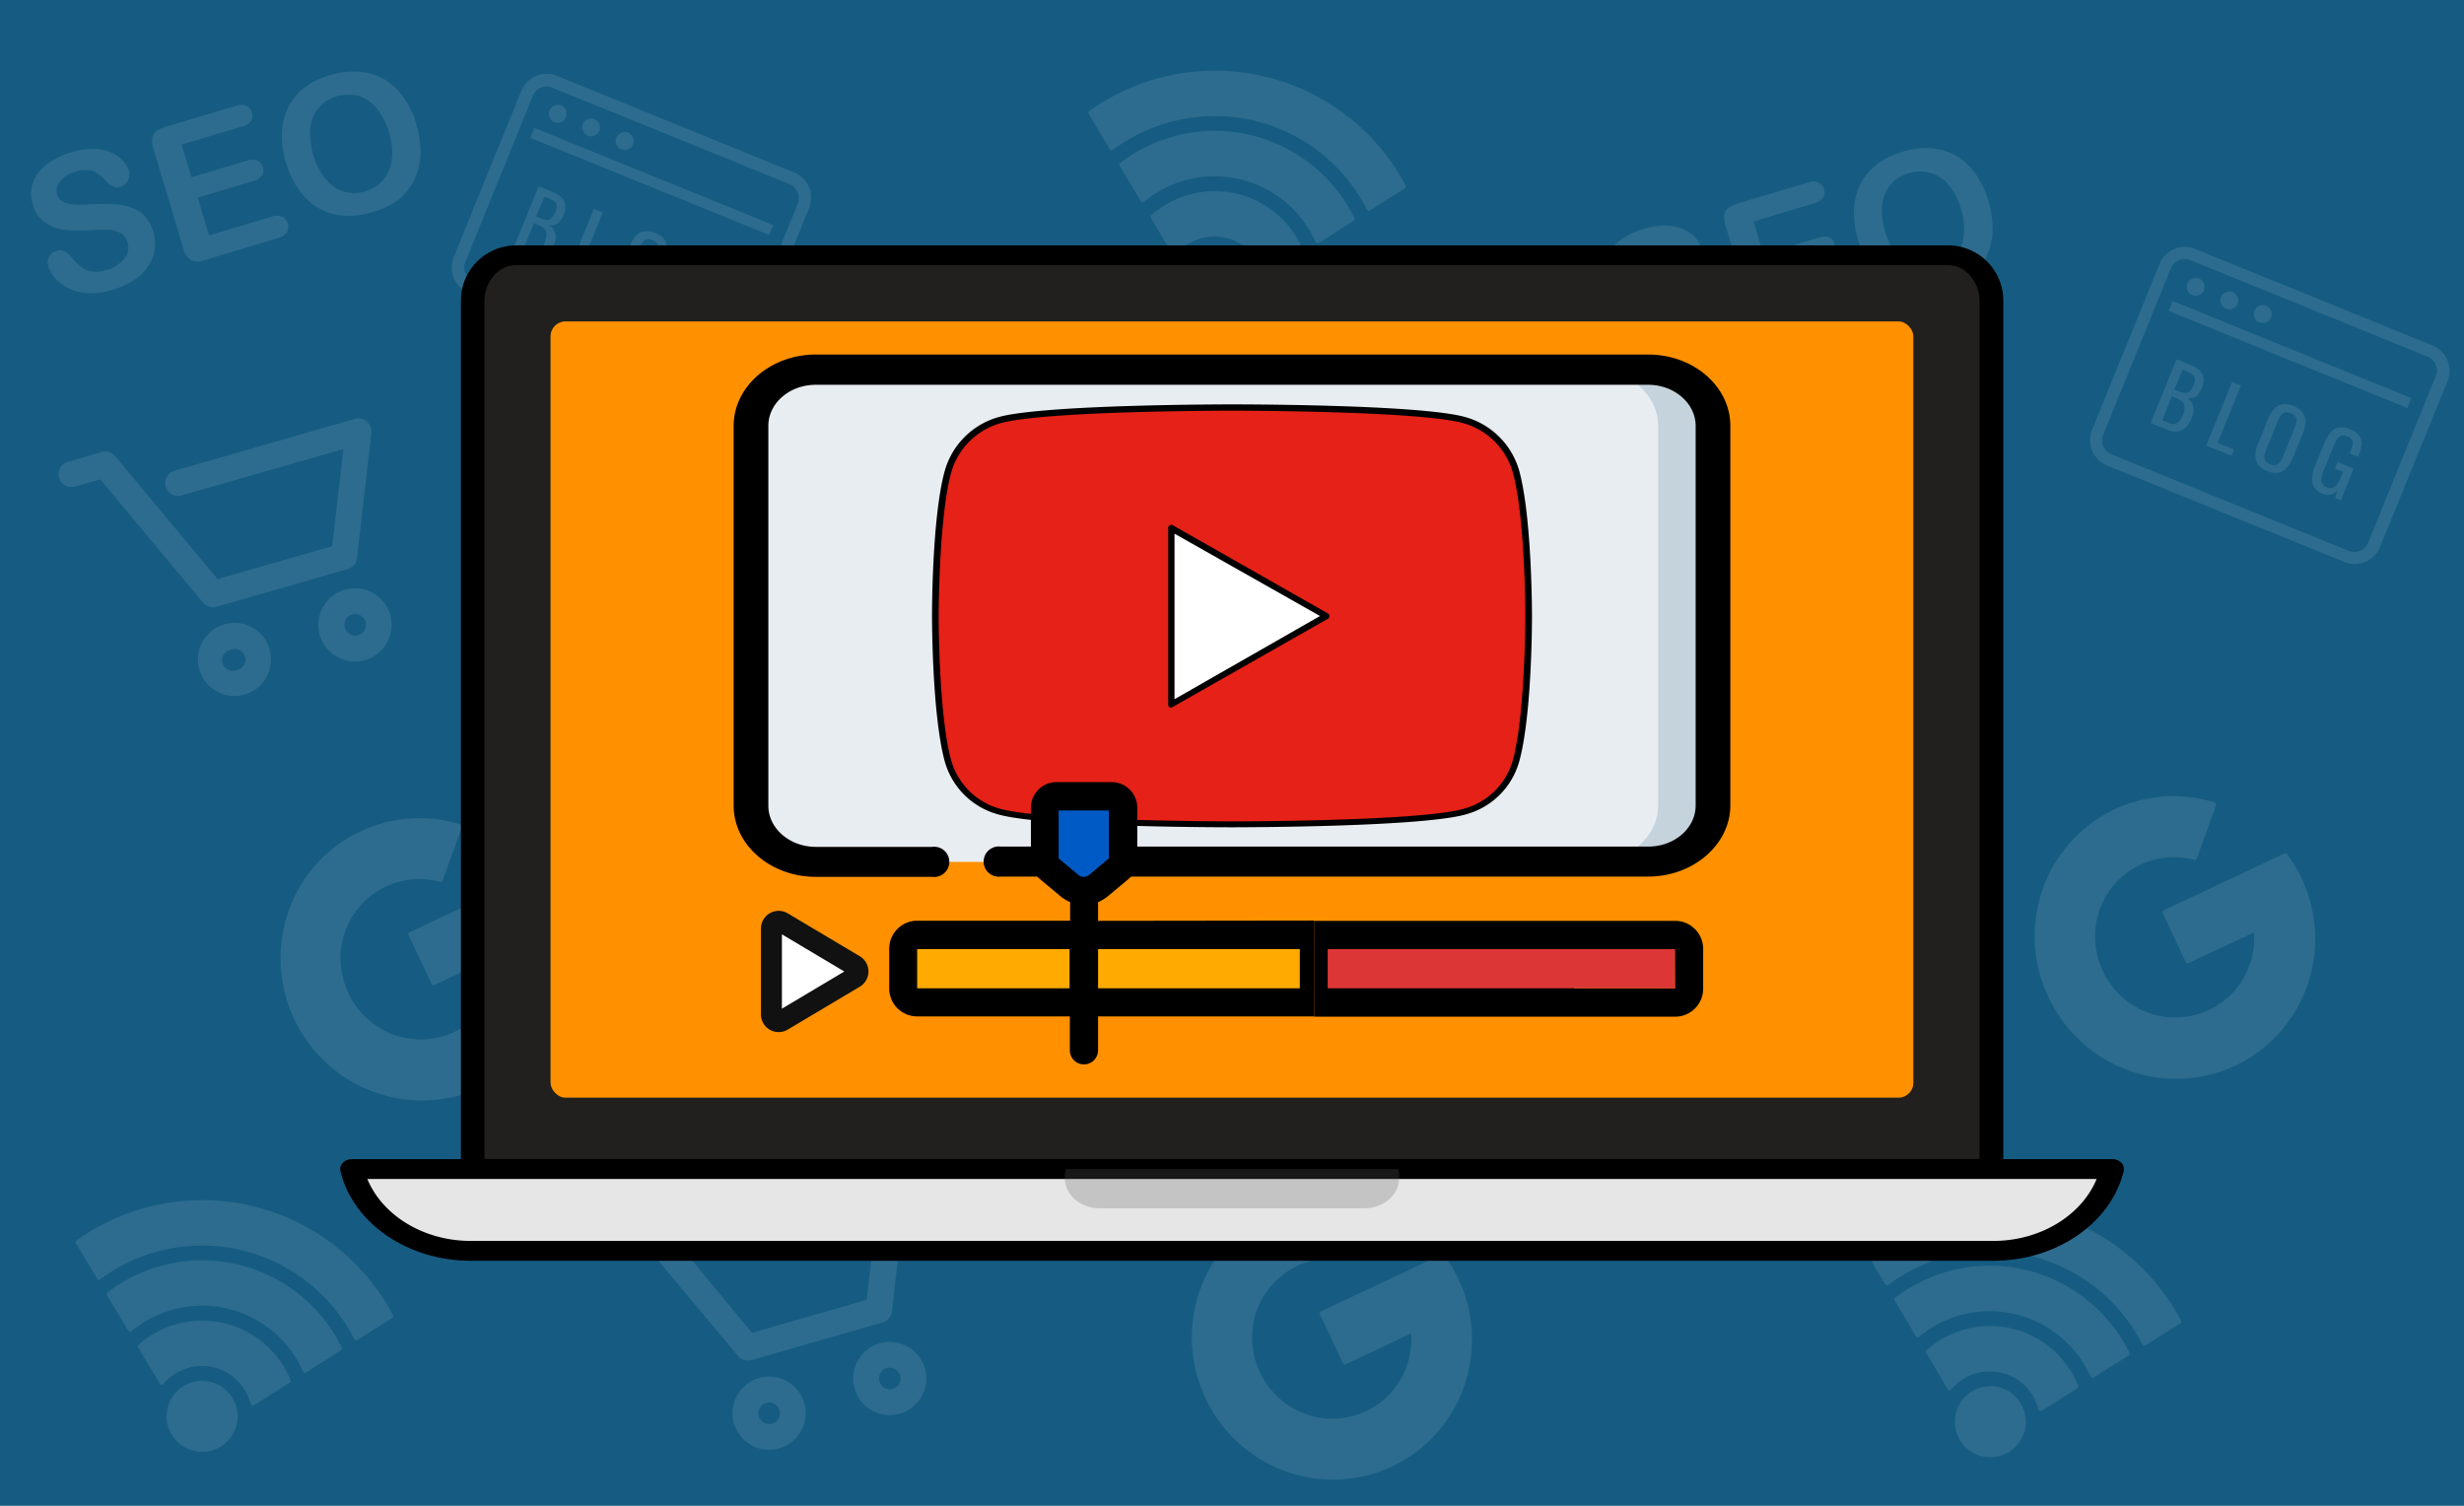 <svg xmlns="http://www.w3.org/2000/svg" viewBox="0 0 360 220"><defs><style>.cls-1{fill:#165c82;}.cls-2,.cls-4{opacity:0.1;}.cls-3,.cls-4{fill:#fff;}.cls-5{fill:#21201e;}.cls-6{fill:#ff9100;}.cls-7{fill:#e6e6e6;}.cls-8{fill:#656364;opacity:0.25;}.cls-9{fill:#e8edf2;}.cls-10{fill:#c5d3dd;}.cls-11{fill:#e62117;}.cls-12{fill:#111;}.cls-13{fill:#e02d4b;}.cls-14{fill:#ffaa01;}.cls-15{fill:#005ac6;}.cls-16{fill:#dd3636;}</style></defs><title>Edicion-Videos</title><g id="Íconos"><rect class="cls-1" width="360" height="220"/><g class="cls-2"><path class="cls-3" d="M252.09,45.1a5.93,5.93,0,0,1,0,3.44,6.27,6.27,0,0,1-2,3,10.42,10.42,0,0,1-3.91,2,9.8,9.8,0,0,1-5.07.33,6.67,6.67,0,0,1-2.78-1.44,5,5,0,0,1-1.59-2.3,1.77,1.77,0,0,1,.13-1.37A1.75,1.75,0,0,1,238,47.9a1.57,1.57,0,0,1,1.17.08,3.26,3.26,0,0,1,1.09,1,8,8,0,0,0,1.26,1.31,3.36,3.36,0,0,0,1.52.67A5.62,5.62,0,0,0,247.85,49a2.53,2.53,0,0,0,.48-2.36,2.21,2.21,0,0,0-1.06-1.39,3.93,3.93,0,0,0-1.8-.47c-.68,0-1.58,0-2.7.07a18.91,18.91,0,0,1-3.85-.1,5.85,5.85,0,0,1-2.77-1.12,4.78,4.78,0,0,1-1.67-2.57,5.08,5.08,0,0,1,0-3.11,5.84,5.84,0,0,1,2-2.67,10.59,10.59,0,0,1,3.7-1.83,10.16,10.16,0,0,1,3.23-.49,6.87,6.87,0,0,1,2.52.54,5,5,0,0,1,1.72,1.16,3.91,3.91,0,0,1,.87,1.46,2,2,0,0,1-.12,1.42,1.68,1.68,0,0,1-1.07.93,1.45,1.45,0,0,1-1.13,0,4.52,4.52,0,0,1-1.09-.88,5.21,5.21,0,0,0-1.79-1.33,3.82,3.82,0,0,0-2.57.09,4.3,4.3,0,0,0-2.26,1.41,2,2,0,0,0-.45,1.89,1.65,1.65,0,0,0,.62.91,2.86,2.86,0,0,0,1.09.47,6.17,6.17,0,0,0,1.27.14c.41,0,1.09,0,2-.06a29.53,29.53,0,0,1,3.23,0,9.22,9.22,0,0,1,2.61.45,4.89,4.89,0,0,1,2,1.24A5.57,5.57,0,0,1,252.09,45.1Z"/><path class="cls-3" d="M265.08,29.7l-8.87,2.65,1.43,4.78,8.16-2.44a2,2,0,0,1,1.47,0,1.41,1.41,0,0,1,.76.93,1.45,1.45,0,0,1-.11,1.21,2,2,0,0,1-1.23.83l-8.16,2.44,1.65,5.52,9.17-2.74a2.09,2.09,0,0,1,1.53,0,1.51,1.51,0,0,1,.81,1,1.53,1.53,0,0,1-.13,1.26,2.08,2.08,0,0,1-1.27.85l-10.7,3.2a2.15,2.15,0,0,1-3.13-1.69l-4.37-14.61a3.26,3.26,0,0,1-.16-1.46,1.62,1.62,0,0,1,.55-1,3.51,3.51,0,0,1,1.3-.66l10.39-3.1a2.1,2.1,0,0,1,1.53,0,1.45,1.45,0,0,1,.78.95,1.46,1.46,0,0,1-.13,1.25A2,2,0,0,1,265.08,29.7Z"/><path class="cls-3" d="M277.93,22.19a10.78,10.78,0,0,1,5.55-.32,8.33,8.33,0,0,1,4.33,2.5,12.53,12.53,0,0,1,2.7,5,13.5,13.5,0,0,1,.61,4.28,9.29,9.29,0,0,1-.87,3.74,8.49,8.49,0,0,1-2.38,3,12.32,12.32,0,0,1-8.16,2.41,8.45,8.45,0,0,1-3.63-1.17,9.19,9.19,0,0,1-2.78-2.68A13.64,13.64,0,0,1,271.46,35a13.22,13.22,0,0,1-.58-4.31,9.07,9.07,0,0,1,.91-3.73,8.34,8.34,0,0,1,2.37-2.9A11.31,11.31,0,0,1,277.93,22.19Zm8.58,8.33a9.48,9.48,0,0,0-1.8-3.5A5.38,5.38,0,0,0,282,25.25a5.91,5.91,0,0,0-5.23,1.17,5,5,0,0,0-1.33,1.81,6.2,6.2,0,0,0-.49,2.51,11.13,11.13,0,0,0,1.78,5.95,6.32,6.32,0,0,0,1.84,1.87,5.19,5.19,0,0,0,2.14.8,5.68,5.68,0,0,0,2.3-.21,5.48,5.48,0,0,0,2.55-1.59,5.34,5.34,0,0,0,1.32-2.93A9.33,9.33,0,0,0,286.51,30.52Z"/></g><g class="cls-2"><path class="cls-3" d="M320.27,58.93a2.18,2.18,0,0,0-.73-.8,1.64,1.64,0,0,0,.88,0,1.53,1.53,0,0,0,.7-.48,3.11,3.11,0,0,0,.55-.94,3.46,3.46,0,0,0,.27-1.1,1.83,1.83,0,0,0-.16-.91,2.09,2.09,0,0,0-.6-.74,4.05,4.05,0,0,0-1-.58L318,52.51l-3.78,9.29,2.48,1a3,3,0,0,0,1.14.25,2.2,2.2,0,0,0,1-.23,2.42,2.42,0,0,0,.77-.67,4.4,4.4,0,0,0,.58-1,3.81,3.81,0,0,0,.3-1.21A2,2,0,0,0,320.27,58.93ZM318.91,54l.31.13a7.41,7.41,0,0,1,1,.51,1,1,0,0,1,.46.61,1.9,1.9,0,0,1-.18,1,3.21,3.21,0,0,1-.49.84,1,1,0,0,1-.64.32,2.1,2.1,0,0,1-.93-.19l-.76-.32Zm-.81,7.82a1.47,1.47,0,0,1-1.33-.07l-.87-.35,1.42-3.5.77.31a2,2,0,0,1,.83.57,1.25,1.25,0,0,1,.25.8,2.81,2.81,0,0,1-.24,1.05A2.47,2.47,0,0,1,318.1,61.82Z"/><polygon class="cls-3" points="327.41 56.33 326.12 55.81 322.34 65.1 326.01 66.59 326.39 65.66 324.01 64.7 327.41 56.33"/><path class="cls-3" d="M336.46,60.33a3,3,0,0,0-1.35-1,3.08,3.08,0,0,0-1.64-.26,2.09,2.09,0,0,0-1.21.68,4.89,4.89,0,0,0-.89,1.48l-1.43,3.52a5.11,5.11,0,0,0-.41,1.7,2.18,2.18,0,0,0,.37,1.38,3,3,0,0,0,1.36,1,2.85,2.85,0,0,0,1.64.23,2.23,2.23,0,0,0,1.22-.73,4.69,4.69,0,0,0,.89-1.48l1.44-3.53a4.71,4.71,0,0,0,.39-1.67A2.13,2.13,0,0,0,336.46,60.33Zm-2.87,6.29a4.56,4.56,0,0,1-.45.86,1.17,1.17,0,0,1-.6.45,1.32,1.32,0,0,1-.87-.1,1.34,1.34,0,0,1-.7-.54,1.14,1.14,0,0,1-.12-.74,4.83,4.83,0,0,1,.28-.94l1.65-4.07a3.73,3.73,0,0,1,.46-.85,1,1,0,0,1,.59-.43,1.42,1.42,0,0,1,.87.12,1.37,1.37,0,0,1,.7.52,1.07,1.07,0,0,1,.12.72,4,4,0,0,1-.27.92Z"/><path class="cls-3" d="M341.16,68.46l1.18.48-.26.64a5.59,5.59,0,0,1-.58,1.13,1.4,1.4,0,0,1-.67.56,1.21,1.21,0,0,1-.88-.08,1.33,1.33,0,0,1-.69-.53,1.21,1.21,0,0,1-.1-.82,5.45,5.45,0,0,1,.36-1.15l1.4-3.44a6.24,6.24,0,0,1,.48-1,1.28,1.28,0,0,1,.61-.59,1.22,1.22,0,0,1,.94.07,1.41,1.41,0,0,1,.69.51,1,1,0,0,1,.1.71,6,6,0,0,1-.32,1l-.12.29,1.21.49.14-.34a4.37,4.37,0,0,0,.38-1.62,1.83,1.83,0,0,0-.41-1.21,3,3,0,0,0-1.28-.86,2.78,2.78,0,0,0-1.68-.24,2.07,2.07,0,0,0-1.2.78,6.54,6.54,0,0,0-.92,1.66L338.27,68a6.09,6.09,0,0,0-.46,1.81,2.27,2.27,0,0,0,.32,1.39,2.57,2.57,0,0,0,1.24.94,1.77,1.77,0,0,0,1.22.11,2.15,2.15,0,0,0,.92-.62l-.31,1.12.81.33,1.87-4.6-2.35-1Z"/><path class="cls-3" d="M355.39,50.47l-34.68-14.1a4,4,0,0,0-5.19,2.19l-9.88,24.29A4,4,0,0,0,307.83,68l34.68,14.1A4,4,0,0,0,347.7,80l9.88-24.29A4,4,0,0,0,355.39,50.47ZM346,79.28a2.2,2.2,0,0,1-2.85,1.2l-34.67-14.1a2.18,2.18,0,0,1-1.2-2.85l9.88-24.3A2.19,2.19,0,0,1,320,38l34.68,14.1a2.19,2.19,0,0,1,1.2,2.85Z"/><path class="cls-3" d="M320.34,43.11A1.29,1.29,0,0,0,322,42.4a1.3,1.3,0,1,0-1.69.71Z"/><path class="cls-3" d="M325.22,45.1a1.3,1.3,0,1,0-.71-1.7A1.31,1.31,0,0,0,325.22,45.1Z"/><path class="cls-3" d="M330.11,47.09a1.3,1.3,0,1,0-.72-1.7A1.3,1.3,0,0,0,330.11,47.09Z"/><rect class="cls-3" x="333.79" y="32.96" width="1.56" height="37.65" transform="translate(160.57 342.21) rotate(-67.87)"/></g><path class="cls-4" d="M334.15,124.8a.31.31,0,0,0-.38-.1L316.13,133a.29.29,0,0,0-.14.4l3.37,7.17a.3.3,0,0,0,.4.14l9.56-4.49a11.8,11.8,0,0,1-1.62,6.84h0a11.46,11.46,0,0,1-5,4.52A11.59,11.59,0,0,1,309.36,145h0a12,12,0,0,1-3.16-6.69h0a11.53,11.53,0,0,1,14.39-12.68.31.31,0,0,0,.37-.19l2.8-7.8a.29.29,0,0,0,0-.24.31.31,0,0,0-.18-.16,20.27,20.27,0,0,0-23.18,8.6,20.65,20.65,0,0,0-3.12,10.73,20.4,20.4,0,0,0,2,9.07A20.74,20.74,0,0,0,305,153h0a20.72,20.72,0,0,0,10.27,4.44,20.26,20.26,0,0,0,21.36-12.25,20.74,20.74,0,0,0,1-13.08,20.23,20.23,0,0,0-1.36-3.8A20.82,20.82,0,0,0,334.15,124.8Z"/><g class="cls-2"><path class="cls-3" d="M292,202.67a5.19,5.19,0,0,0-5.8,2.64,5.47,5.47,0,0,0-.44,1.2,5.18,5.18,0,1,0,10.08,2.41,5,5,0,0,0,.13-1.49A5.21,5.21,0,0,0,292,202.67Z"/><path class="cls-3" d="M294,194.11a14,14,0,0,0-12.52,3.15.31.31,0,0,0-.06.38L284.6,203a.3.3,0,0,0,.19.14h0a.29.29,0,0,0,.26-.11,7.35,7.35,0,0,1,12.79,2.89.31.31,0,0,0,.18.21.32.32,0,0,0,.27,0l5.23-3.31a.29.29,0,0,0,.12-.37A14,14,0,0,0,294,194.11Z"/><path class="cls-3" d="M296,185.55a22.69,22.69,0,0,0-19.11,4.07.29.29,0,0,0-.07.39l3.11,5.22a.3.3,0,0,0,.19.14h0a.3.3,0,0,0,.24-.06,16.13,16.13,0,0,1,25.08,5.84.31.31,0,0,0,.43.13l5.14-3.25a.3.3,0,0,0,.1-.39A22.74,22.74,0,0,0,296,185.55Z"/><path class="cls-3" d="M318.64,192.91A31.55,31.55,0,0,0,272.4,182a.31.31,0,0,0-.08.4l3.1,5.2a.33.33,0,0,0,.19.14h0a.28.28,0,0,0,.24,0A24.91,24.91,0,0,1,313,196.42a.29.29,0,0,0,.18.16.36.36,0,0,0,.25,0l5.11-3.23A.31.31,0,0,0,318.64,192.91Z"/></g><g class="cls-2"><path class="cls-3" d="M22.4,33.87a5.93,5.93,0,0,1,0,3.44,6.25,6.25,0,0,1-2,3,10.55,10.55,0,0,1-3.91,2,9.69,9.69,0,0,1-5.07.33,6.56,6.56,0,0,1-2.78-1.44,5,5,0,0,1-1.59-2.29,1.8,1.8,0,0,1,1.25-2.27,1.58,1.58,0,0,1,1.17.09,3.26,3.26,0,0,1,1.09,1A8.38,8.38,0,0,0,11.86,39a3.35,3.35,0,0,0,1.52.66,4.53,4.53,0,0,0,2.18-.21,4.85,4.85,0,0,0,2.6-1.66,2.53,2.53,0,0,0,.48-2.36,2.23,2.23,0,0,0-1.06-1.4,3.93,3.93,0,0,0-1.8-.46,24.32,24.32,0,0,0-2.7.07,19.66,19.66,0,0,1-3.85-.1,6,6,0,0,1-2.77-1.12,4.82,4.82,0,0,1-1.67-2.57,5.08,5.08,0,0,1,0-3.11,5.81,5.81,0,0,1,2-2.68,10.94,10.94,0,0,1,3.7-1.83,9.85,9.85,0,0,1,3.23-.48,6.68,6.68,0,0,1,2.52.53,5.21,5.21,0,0,1,1.72,1.17,3.83,3.83,0,0,1,.87,1.46,1.93,1.93,0,0,1-.12,1.41,1.67,1.67,0,0,1-1.07.94,1.49,1.49,0,0,1-1.13,0,4.44,4.44,0,0,1-1.09-.87A5.24,5.24,0,0,0,13.61,25a3.89,3.89,0,0,0-2.57.1,4.29,4.29,0,0,0-2.26,1.4,2,2,0,0,0-.45,1.89,1.65,1.65,0,0,0,.62.91,2.71,2.71,0,0,0,1.09.47,6.17,6.17,0,0,0,1.27.14c.41,0,1.09,0,2-.06a32.27,32.27,0,0,1,3.23,0,9.22,9.22,0,0,1,2.61.45,4.89,4.89,0,0,1,1.95,1.24A5.48,5.48,0,0,1,22.4,33.87Z"/><path class="cls-3" d="M35.39,18.48l-8.87,2.65L28,25.9l8.16-2.44a2,2,0,0,1,1.47,0,1.4,1.4,0,0,1,.76.94,1.45,1.45,0,0,1-.11,1.21,2,2,0,0,1-1.23.82l-8.16,2.44,1.65,5.53,9.17-2.74a2.1,2.1,0,0,1,1.53,0,1.53,1.53,0,0,1,.81,1,1.56,1.56,0,0,1-.13,1.27,2.07,2.07,0,0,1-1.27.84L29.9,38a2.66,2.66,0,0,1-2,0,2.66,2.66,0,0,1-1.11-1.68L22.4,21.68a3.25,3.25,0,0,1-.16-1.46,1.62,1.62,0,0,1,.55-1,3.36,3.36,0,0,1,1.3-.65l10.39-3.11a2.1,2.1,0,0,1,1.53,0,1.49,1.49,0,0,1,.78,1,1.44,1.44,0,0,1-.13,1.24A2.1,2.1,0,0,1,35.39,18.48Z"/><path class="cls-3" d="M48.24,11a10.89,10.89,0,0,1,5.55-.33,8.34,8.34,0,0,1,4.33,2.51,12.42,12.42,0,0,1,2.7,5,13.54,13.54,0,0,1,.61,4.28,9.38,9.38,0,0,1-.87,3.75,8.45,8.45,0,0,1-2.38,3A11.36,11.36,0,0,1,54.32,31a11.1,11.1,0,0,1-4.3.49,8.46,8.46,0,0,1-3.63-1.18,9.15,9.15,0,0,1-2.78-2.67,13.7,13.7,0,0,1-1.84-3.89,13.16,13.16,0,0,1-.58-4.3,9.12,9.12,0,0,1,.91-3.74,8.43,8.43,0,0,1,2.37-2.9A11.11,11.11,0,0,1,48.24,11Zm8.58,8.32A9.43,9.43,0,0,0,55,15.8,5.34,5.34,0,0,0,52.35,14a6,6,0,0,0-5.23,1.17A5.1,5.1,0,0,0,45.79,17a6.24,6.24,0,0,0-.49,2.51,11.13,11.13,0,0,0,1.78,6,6.44,6.44,0,0,0,1.84,1.87,5.17,5.17,0,0,0,2.14.79,5.35,5.35,0,0,0,2.3-.21,5.55,5.55,0,0,0,2.55-1.58,5.4,5.4,0,0,0,1.32-2.94A9.34,9.34,0,0,0,56.82,19.29Z"/></g><g class="cls-2"><path class="cls-3" d="M80.92,33.65a2.11,2.11,0,0,0-.73-.8,1.64,1.64,0,0,0,.88,0,1.55,1.55,0,0,0,.7-.49,3.41,3.41,0,0,0,.55-.93,3.52,3.52,0,0,0,.27-1.1,1.83,1.83,0,0,0-.16-.91,2,2,0,0,0-.6-.74,4.06,4.06,0,0,0-1-.59l-2.14-.86-3.77,9.29,2.47,1a3,3,0,0,0,1.15.24,2.07,2.07,0,0,0,1-.23,2.49,2.49,0,0,0,.77-.66,4.61,4.61,0,0,0,.58-1,3.88,3.88,0,0,0,.3-1.21A2,2,0,0,0,80.92,33.65Zm-1.36-4.93.31.12a6.39,6.39,0,0,1,1,.52,1,1,0,0,1,.46.6,1.89,1.89,0,0,1-.18,1,3.12,3.12,0,0,1-.49.85,1,1,0,0,1-.64.32,2.14,2.14,0,0,1-.93-.2l-.77-.31Zm-.81,7.82a1.47,1.47,0,0,1-1.33-.07l-.87-.35L78,32.62l.77.31a2,2,0,0,1,.83.57,1.23,1.23,0,0,1,.25.8,2.8,2.8,0,0,1-.24,1A2.51,2.51,0,0,1,78.75,36.54Z"/><polygon class="cls-3" points="88.06 31.05 86.77 30.52 82.99 39.82 86.66 41.31 87.04 40.38 84.66 39.41 88.06 31.05"/><path class="cls-3" d="M97.1,35.05a2.84,2.84,0,0,0-1.34-1,3,3,0,0,0-1.64-.26,2.09,2.09,0,0,0-1.21.68A4.77,4.77,0,0,0,92,36l-1.44,3.52a5.58,5.58,0,0,0-.41,1.7,2.25,2.25,0,0,0,.38,1.38,3,3,0,0,0,1.35,1,2.82,2.82,0,0,0,1.65.24,2.23,2.23,0,0,0,1.22-.73,4.81,4.81,0,0,0,.89-1.48l1.44-3.53a4.76,4.76,0,0,0,.39-1.68A2.13,2.13,0,0,0,97.1,35.05Zm-2.86,6.28a4.14,4.14,0,0,1-.46.87,1.11,1.11,0,0,1-.59.45A1.7,1.7,0,0,1,91.62,42a1.14,1.14,0,0,1-.12-.74,4.07,4.07,0,0,1,.28-.94l1.65-4.07a3.81,3.81,0,0,1,.46-.86,1.05,1.05,0,0,1,.59-.42,1.76,1.76,0,0,1,1.57.64,1.05,1.05,0,0,1,.12.71,3.94,3.94,0,0,1-.27.93Z"/><path class="cls-3" d="M101.81,43.18l1.18.48-.26.64a5.87,5.87,0,0,1-.58,1.13,1.4,1.4,0,0,1-.67.56,1.26,1.26,0,0,1-.88-.08,1.39,1.39,0,0,1-.69-.53,1.22,1.22,0,0,1-.1-.82,5.79,5.79,0,0,1,.35-1.15l1.4-3.45a10.51,10.51,0,0,1,.48-1,1.32,1.32,0,0,1,.62-.58,1.22,1.22,0,0,1,.94.07,1.3,1.3,0,0,1,.69.51,1,1,0,0,1,.1.7,5.18,5.18,0,0,1-.33,1L104,41l1.21.5.14-.35a4.37,4.37,0,0,0,.38-1.61,1.83,1.83,0,0,0-.41-1.21,3.24,3.24,0,0,0-1.29-.87,2.9,2.9,0,0,0-1.67-.24,2.11,2.11,0,0,0-1.2.79,6.33,6.33,0,0,0-.92,1.65l-1.27,3.11a6.09,6.09,0,0,0-.46,1.81,2.28,2.28,0,0,0,.32,1.39,2.57,2.57,0,0,0,1.24.94,1.77,1.77,0,0,0,1.22.1,2,2,0,0,0,.91-.61l-.3,1.12.81.33,1.87-4.6-2.35-1Z"/><path class="cls-3" d="M116,25.19,81.36,11.08a4,4,0,0,0-5.19,2.19l-9.88,24.3a4,4,0,0,0,2.19,5.19l34.68,14.1a4,4,0,0,0,5.18-2.19l9.88-24.3A4,4,0,0,0,116,25.19ZM106.68,54a2.18,2.18,0,0,1-2.85,1.2L69.16,41.09A2.17,2.17,0,0,1,68,38.25L77.84,14a2.18,2.18,0,0,1,2.84-1.2l34.68,14.1a2.2,2.2,0,0,1,1.2,2.85Z"/><path class="cls-3" d="M81,17.83a1.3,1.3,0,1,0-.71-1.7A1.31,1.31,0,0,0,81,17.83Z"/><path class="cls-3" d="M85.87,19.82a1.3,1.3,0,1,0-.71-1.7A1.3,1.3,0,0,0,85.87,19.82Z"/><path class="cls-3" d="M90.76,21.81a1.31,1.31,0,1,0-.72-1.7A1.3,1.3,0,0,0,90.76,21.81Z"/><rect class="cls-3" x="94.44" y="7.68" width="1.56" height="37.65" transform="translate(34.8 104.73) rotate(-67.87)"/></g><g class="cls-2"><path class="cls-3" d="M53.58,61.58a1.88,1.88,0,0,0-1.73-.38L25.36,68.82a1.88,1.88,0,0,0,1,3.61L50.18,65.6,48.54,79.8,31.79,84.61,16.84,66.67a1.89,1.89,0,0,0-2-.61l-4.74,1.37a1.88,1.88,0,1,0,1,3.61l3.56-1,15,18a1.89,1.89,0,0,0,2,.6l19.14-5.5a1.89,1.89,0,0,0,1.35-1.6l2.1-18.24A1.88,1.88,0,0,0,53.58,61.58Z"/><path class="cls-3" d="M32.78,91.22a5.34,5.34,0,1,0,6.61,3.66A5.34,5.34,0,0,0,32.78,91.22Zm1.91,6.66a1.58,1.58,0,1,1-.87-3,1.57,1.57,0,0,1,2,1.08A1.59,1.59,0,0,1,34.69,97.88Z"/><path class="cls-3" d="M50.4,86.15A5.35,5.35,0,1,0,57,89.81,5.36,5.36,0,0,0,50.4,86.15Zm1.92,6.66a1.58,1.58,0,1,1,1.08-2A1.59,1.59,0,0,1,52.32,92.81Z"/></g><path class="cls-4" d="M77.86,128a.3.3,0,0,0-.37-.1l-17.64,8.3a.31.31,0,0,0-.15.41l3.37,7.16a.3.3,0,0,0,.41.14L73,139.42a11.8,11.8,0,0,1-1.62,6.84h0a11.35,11.35,0,0,1-5,4.52,11.59,11.59,0,0,1-13.36-2.57h0a11.92,11.92,0,0,1-3.16-6.69h0A11.52,11.52,0,0,1,64.3,128.84a.3.3,0,0,0,.36-.19l2.81-7.8a.33.33,0,0,0,0-.24.33.33,0,0,0-.19-.16,20.27,20.27,0,0,0-23.17,8.6,20.83,20.83,0,0,0,4.57,27.11h0a20.6,20.6,0,0,0,10.26,4.44,20.22,20.22,0,0,0,21.36-12.25,20.74,20.74,0,0,0-.37-16.88A20.21,20.21,0,0,0,77.86,128Z"/><g class="cls-2"><path class="cls-3" d="M30.73,201.89a5.18,5.18,0,0,0-5.8,2.64,5.12,5.12,0,0,0-.44,1.2,5.18,5.18,0,0,0,10.08,2.41,5,5,0,0,0,.13-1.49A5.2,5.2,0,0,0,30.73,201.89Z"/><path class="cls-3" d="M32.77,193.33a14,14,0,0,0-12.52,3.15.31.31,0,0,0-.06.38l3.19,5.34a.3.3,0,0,0,.19.14h0a.31.31,0,0,0,.26-.1,7.35,7.35,0,0,1,12.79,2.89.28.28,0,0,0,.18.2.32.32,0,0,0,.27,0L42.34,202a.28.28,0,0,0,.12-.36A14,14,0,0,0,32.77,193.33Z"/><path class="cls-3" d="M34.82,184.77a22.72,22.72,0,0,0-19.11,4.06.31.31,0,0,0-.07.4l3.11,5.21a.3.3,0,0,0,.19.14h0a.32.32,0,0,0,.25-.07,16.13,16.13,0,0,1,25.08,5.85.26.26,0,0,0,.19.16.29.29,0,0,0,.24,0l5.14-3.25a.3.3,0,0,0,.1-.39A22.74,22.74,0,0,0,34.82,184.77Z"/><path class="cls-3" d="M57.41,192.13a31.54,31.54,0,0,0-46.23-10.89.31.31,0,0,0-.08.4l3.1,5.2a.33.33,0,0,0,.19.14h0a.29.29,0,0,0,.24-.06,24.93,24.93,0,0,1,37.13,8.72.27.27,0,0,0,.18.15.33.33,0,0,0,.24,0l5.12-3.23A.3.3,0,0,0,57.41,192.13Z"/></g><g class="cls-2"><path class="cls-3" d="M131.7,171.69a1.92,1.92,0,0,0-1.74-.37l-26.48,7.61a1.88,1.88,0,0,0,1,3.62l23.78-6.83-1.63,14.19-16.76,4.82L95,176.78a1.89,1.89,0,0,0-2-.6l-4.74,1.36a1.88,1.88,0,0,0,1,3.62l3.56-1,15,17.94a1.89,1.89,0,0,0,2,.61l19.14-5.51a1.88,1.88,0,0,0,1.35-1.59l2.1-18.25A1.89,1.89,0,0,0,131.7,171.69Z"/><path class="cls-3" d="M110.89,201.34A5.34,5.34,0,1,0,117.5,205,5.34,5.34,0,0,0,110.89,201.34ZM112.8,208a1.58,1.58,0,1,1,1.08-2A1.57,1.57,0,0,1,112.8,208Z"/><path class="cls-3" d="M128.51,196.27a5.34,5.34,0,1,0,6.62,3.66A5.35,5.35,0,0,0,128.51,196.27Zm1.92,6.66a1.58,1.58,0,1,1,1.08-2A1.59,1.59,0,0,1,130.43,202.93Z"/></g><path class="cls-4" d="M211,183.4a.31.31,0,0,0-.38-.09L193,191.6a.31.31,0,0,0-.15.41l3.37,7.16a.3.3,0,0,0,.4.15l9.56-4.5a11.83,11.83,0,0,1-1.62,6.85h0a11.44,11.44,0,0,1-5,4.51,11.57,11.57,0,0,1-13.36-2.57h0a11.93,11.93,0,0,1-3.16-6.68h0a11.53,11.53,0,0,1,14.38-12.69.31.31,0,0,0,.37-.19l2.81-7.8a.29.29,0,0,0,0-.24.27.27,0,0,0-.18-.15,20.22,20.22,0,0,0-23.17,8.6,20.81,20.81,0,0,0,4.57,27.1h0A20.56,20.56,0,0,0,192.08,216a20.22,20.22,0,0,0,21.36-12.25,20.81,20.81,0,0,0,1-13.08A21,21,0,0,0,211,183.4Z"/><g class="cls-2"><path class="cls-3" d="M178.69,36.87a5.19,5.19,0,0,0-5.8,2.64,6.09,6.09,0,0,0-.45,1.2,5.19,5.19,0,1,0,10.09,2.41,5,5,0,0,0,.13-1.49A5.21,5.21,0,0,0,178.69,36.87Z"/><path class="cls-3" d="M180.73,28.31a14,14,0,0,0-12.52,3.15.29.29,0,0,0-.06.38l3.19,5.34a.3.3,0,0,0,.19.14h0a.33.33,0,0,0,.26-.11,7.35,7.35,0,0,1,12.78,2.89.37.37,0,0,0,.18.21.34.34,0,0,0,.28,0L190.3,37a.32.32,0,0,0,.12-.37A14,14,0,0,0,180.73,28.31Z"/><path class="cls-3" d="M182.77,19.75a22.68,22.68,0,0,0-19.1,4.07.3.3,0,0,0-.08.39l3.11,5.22a.33.33,0,0,0,.19.14h0a.32.32,0,0,0,.25-.07,16.13,16.13,0,0,1,25.07,5.85.3.3,0,0,0,.19.16.28.28,0,0,0,.25,0l5.13-3.25a.3.3,0,0,0,.11-.39A22.75,22.75,0,0,0,182.77,19.75Z"/><path class="cls-3" d="M205.37,27.11a31.54,31.54,0,0,0-46.23-10.89.3.3,0,0,0-.08.4l3.1,5.2a.3.3,0,0,0,.19.14h0a.29.29,0,0,0,.24-.05,24.9,24.9,0,0,1,37.12,8.71.29.29,0,0,0,.43.12l5.12-3.23A.3.3,0,0,0,205.37,27.11Z"/></g><path class="cls-5" d="M290.94,44V170.8H69.06V44a6.5,6.5,0,0,1,6.25-6.7H284.69A6.5,6.5,0,0,1,290.94,44Z"/><path d="M290.94,172.25H69.06a1.6,1.6,0,0,1-1.72-1.45V44a8.07,8.07,0,0,1,8-8.15H284.69a8.07,8.07,0,0,1,8,8.15V170.8A1.6,1.6,0,0,1,290.94,172.25Zm-220.16-2.9H289.22V44c0-2.85-2.08-5.25-4.53-5.25H75.31c-2.45,0-4.53,2.4-4.53,5.25Z"/><rect class="cls-6" x="80.44" y="46.96" width="199.11" height="113.41" rx="2.18"/><path class="cls-7" d="M308.59,170.8c-1.64,6.79-8.8,11.95-17.33,11.95H68.74c-8.53,0-15.69-5.16-17.33-11.95Z"/><path d="M291.26,184.2H68.74c-9.19,0-17.19-5.51-19-13.11a1.29,1.29,0,0,1,.36-1.21,1.82,1.82,0,0,1,1.33-.53H308.59a1.82,1.82,0,0,1,1.33.53,1.29,1.29,0,0,1,.36,1.21C308.45,178.69,300.45,184.2,291.26,184.2ZM53.67,172.25c2.2,5.34,8.24,9.05,15.07,9.05H291.26c6.83,0,12.87-3.71,15.07-9.05Z"/><path class="cls-8" d="M204.41,171.75v.46c0,2.38-2.31,4.33-5.13,4.33H160.72c-2.82,0-5.13-1.95-5.13-4.33v-.46a3.75,3.75,0,0,1,.13-.95h48.56A3.75,3.75,0,0,1,204.41,171.75Z"/><path class="cls-9" d="M240.81,125.92H119.19c-5.22,0-9.44-3.69-9.44-8.23V62.22c0-4.55,4.22-8.23,9.44-8.23H240.82c5.21,0,9.43,3.68,9.43,8.23v55.47c0,4.54-4.22,8.23-9.44,8.23Z"/><path class="cls-10" d="M240.82,54h-8c5.21,0,9.44,3.68,9.44,8.23v55.47c0,4.54-4.23,8.23-9.44,8.23h8c5.21,0,9.43-3.69,9.43-8.23V62.22C250.25,57.67,246,54,240.82,54Z"/><path d="M240.81,51.8H119.19c-6.59,0-12,4.67-12,10.42v55.47c0,5.74,5.37,10.42,12,10.42h17a2.21,2.21,0,1,0,0-4.38h-17c-3.82,0-6.93-2.71-6.93-6V62.22c0-3.33,3.11-6,6.93-6H240.81c3.82,0,6.93,2.71,6.93,6v55.47c0,3.33-3.11,6-6.93,6H146.22a2.21,2.21,0,1,0,0,4.38h94.59c6.59,0,12-4.68,12-10.42V62.22c0-5.75-5.37-10.42-12-10.42Z"/><path class="cls-3" d="M199.38,87.54,170.63,70.42a2.88,2.88,0,0,0-4.36,2.48v34.23a2.88,2.88,0,0,0,1.46,2.5,2.79,2.79,0,0,0,1.43.38,2.86,2.86,0,0,0,1.47-.41l28.75-17.11a2.88,2.88,0,0,0,0-4.95Z"/><path class="cls-11" d="M221.51,69a10.9,10.9,0,0,0-7.66-7.71C207.09,59.49,180,59.49,180,59.49s-27.09,0-33.85,1.82A10.9,10.9,0,0,0,138.49,69c-1.81,6.8-1.81,21-1.81,21s0,14.19,1.81,21a10.73,10.73,0,0,0,7.66,7.59c6.76,1.82,33.85,1.82,33.85,1.82s27.09,0,33.85-1.82a10.73,10.73,0,0,0,7.66-7.59c1.81-6.8,1.81-21,1.81-21S223.32,75.82,221.51,69ZM171.14,102.9V77.13L193.78,90,171.14,102.9Z"/><path d="M180,120.87c-1.11,0-27.23,0-34-1.84a11.11,11.11,0,0,1-8-7.91c-1.81-6.78-1.83-20.52-1.83-21.11s0-14.32,1.83-21.1a11.37,11.37,0,0,1,8-8c6.74-1.81,32.86-1.83,34-1.83s27.23,0,34,1.83a11.37,11.37,0,0,1,8,8c1.81,6.78,1.83,20.52,1.83,21.1s0,14.33-1.83,21.11a11.11,11.11,0,0,1-8,7.91C207.23,120.85,181.11,120.87,180,120.87ZM180,60c-.27,0-27.11,0-33.73,1.81a10.44,10.44,0,0,0-7.34,7.38c-1.77,6.67-1.79,20.73-1.79,20.87s0,14.21,1.79,20.88a10.22,10.22,0,0,0,7.34,7.26c6.62,1.78,33.46,1.81,33.73,1.81s27.11,0,33.73-1.81a10.22,10.22,0,0,0,7.34-7.26c1.77-6.67,1.79-20.74,1.79-20.88s0-14.2-1.79-20.87h0a10.44,10.44,0,0,0-7.34-7.38C207.11,60,180.27,60,180,60Zm-8.86,43.4a.46.46,0,0,1-.23-.06.45.45,0,0,1-.23-.39V77.13a.45.45,0,0,1,.23-.39.43.43,0,0,1,.45,0L194,89.62a.45.45,0,0,1,0,.79l-22.65,12.88A.43.43,0,0,1,171.14,103.35Zm.46-25.43v24.19L192.86,90Z"/><path class="cls-3" d="M124.83,141l-10.52-6.27a1.08,1.08,0,0,0-1.07,0,1.06,1.06,0,0,0-.53.92V148.2a1.06,1.06,0,0,0,.53.92,1.13,1.13,0,0,0,.53.14,1.08,1.08,0,0,0,.54-.15l10.52-6.27a1,1,0,0,0,0-1.81Z"/><path class="cls-12" d="M113.77,150.79a2.57,2.57,0,0,1-2.59-2.59V135.67a2.59,2.59,0,0,1,3.91-2.23l10.53,6.27a2.59,2.59,0,0,1,0,4.45l-10.53,6.27A2.57,2.57,0,0,1,113.77,150.79Zm.47-14.28v10.86l9.12-5.43Zm9.81,5.84h0Zm0,0h0Z"/><path class="cls-13" d="M192,136.61v9.83H134a2,2,0,0,1-2-2v-5.78a2,2,0,0,1,2-2Z"/><rect class="cls-14" x="131.97" y="136.61" width="60.01" height="9.83" rx="2.02"/><path class="cls-15" d="M163.48,126.9l-3,2.49a3.34,3.34,0,0,1-4.27,0l-3-2.49a1.68,1.68,0,0,1-.6-1.28V118a1.66,1.66,0,0,1,1.66-1.67h8.1a1.66,1.66,0,0,1,1.66,1.67v7.59a1.67,1.67,0,0,1-.59,1.28Z"/><path d="M160.43,134.54v-2.72a6.55,6.55,0,0,0,1.4-.85l3-2.5a3.65,3.65,0,0,0,1.33-2.85V118a3.74,3.74,0,0,0-3.71-3.73h-8.11a3.74,3.74,0,0,0-3.72,3.73v7.6a3.72,3.72,0,0,0,1.33,2.85l3,2.5a5.89,5.89,0,0,0,1.4.85v2.72H134a4.09,4.09,0,0,0-4.08,4.1v5.78A4.08,4.08,0,0,0,134,148.5h22.31v4.95a2.06,2.06,0,1,0,4.12,0V148.5H192v-14Zm29.48,9.85H160.43v-5.72h29.48ZM134,138.67h22.27v5.72H134Zm20.67-13.25v-7H162v7l-2.85,2.39a1.2,1.2,0,0,1-.81.3h0a1.23,1.23,0,0,1-.8-.3Z"/><path d="M244.73,134.54H192v14h52.75a4.09,4.09,0,0,0,4.09-4.08v-5.78A4.1,4.1,0,0,0,244.73,134.54Zm0,9.85H230v-5.72H244.7Z"/><rect class="cls-16" x="193.98" y="138.67" width="50.72" height="5.72"/></g></svg>